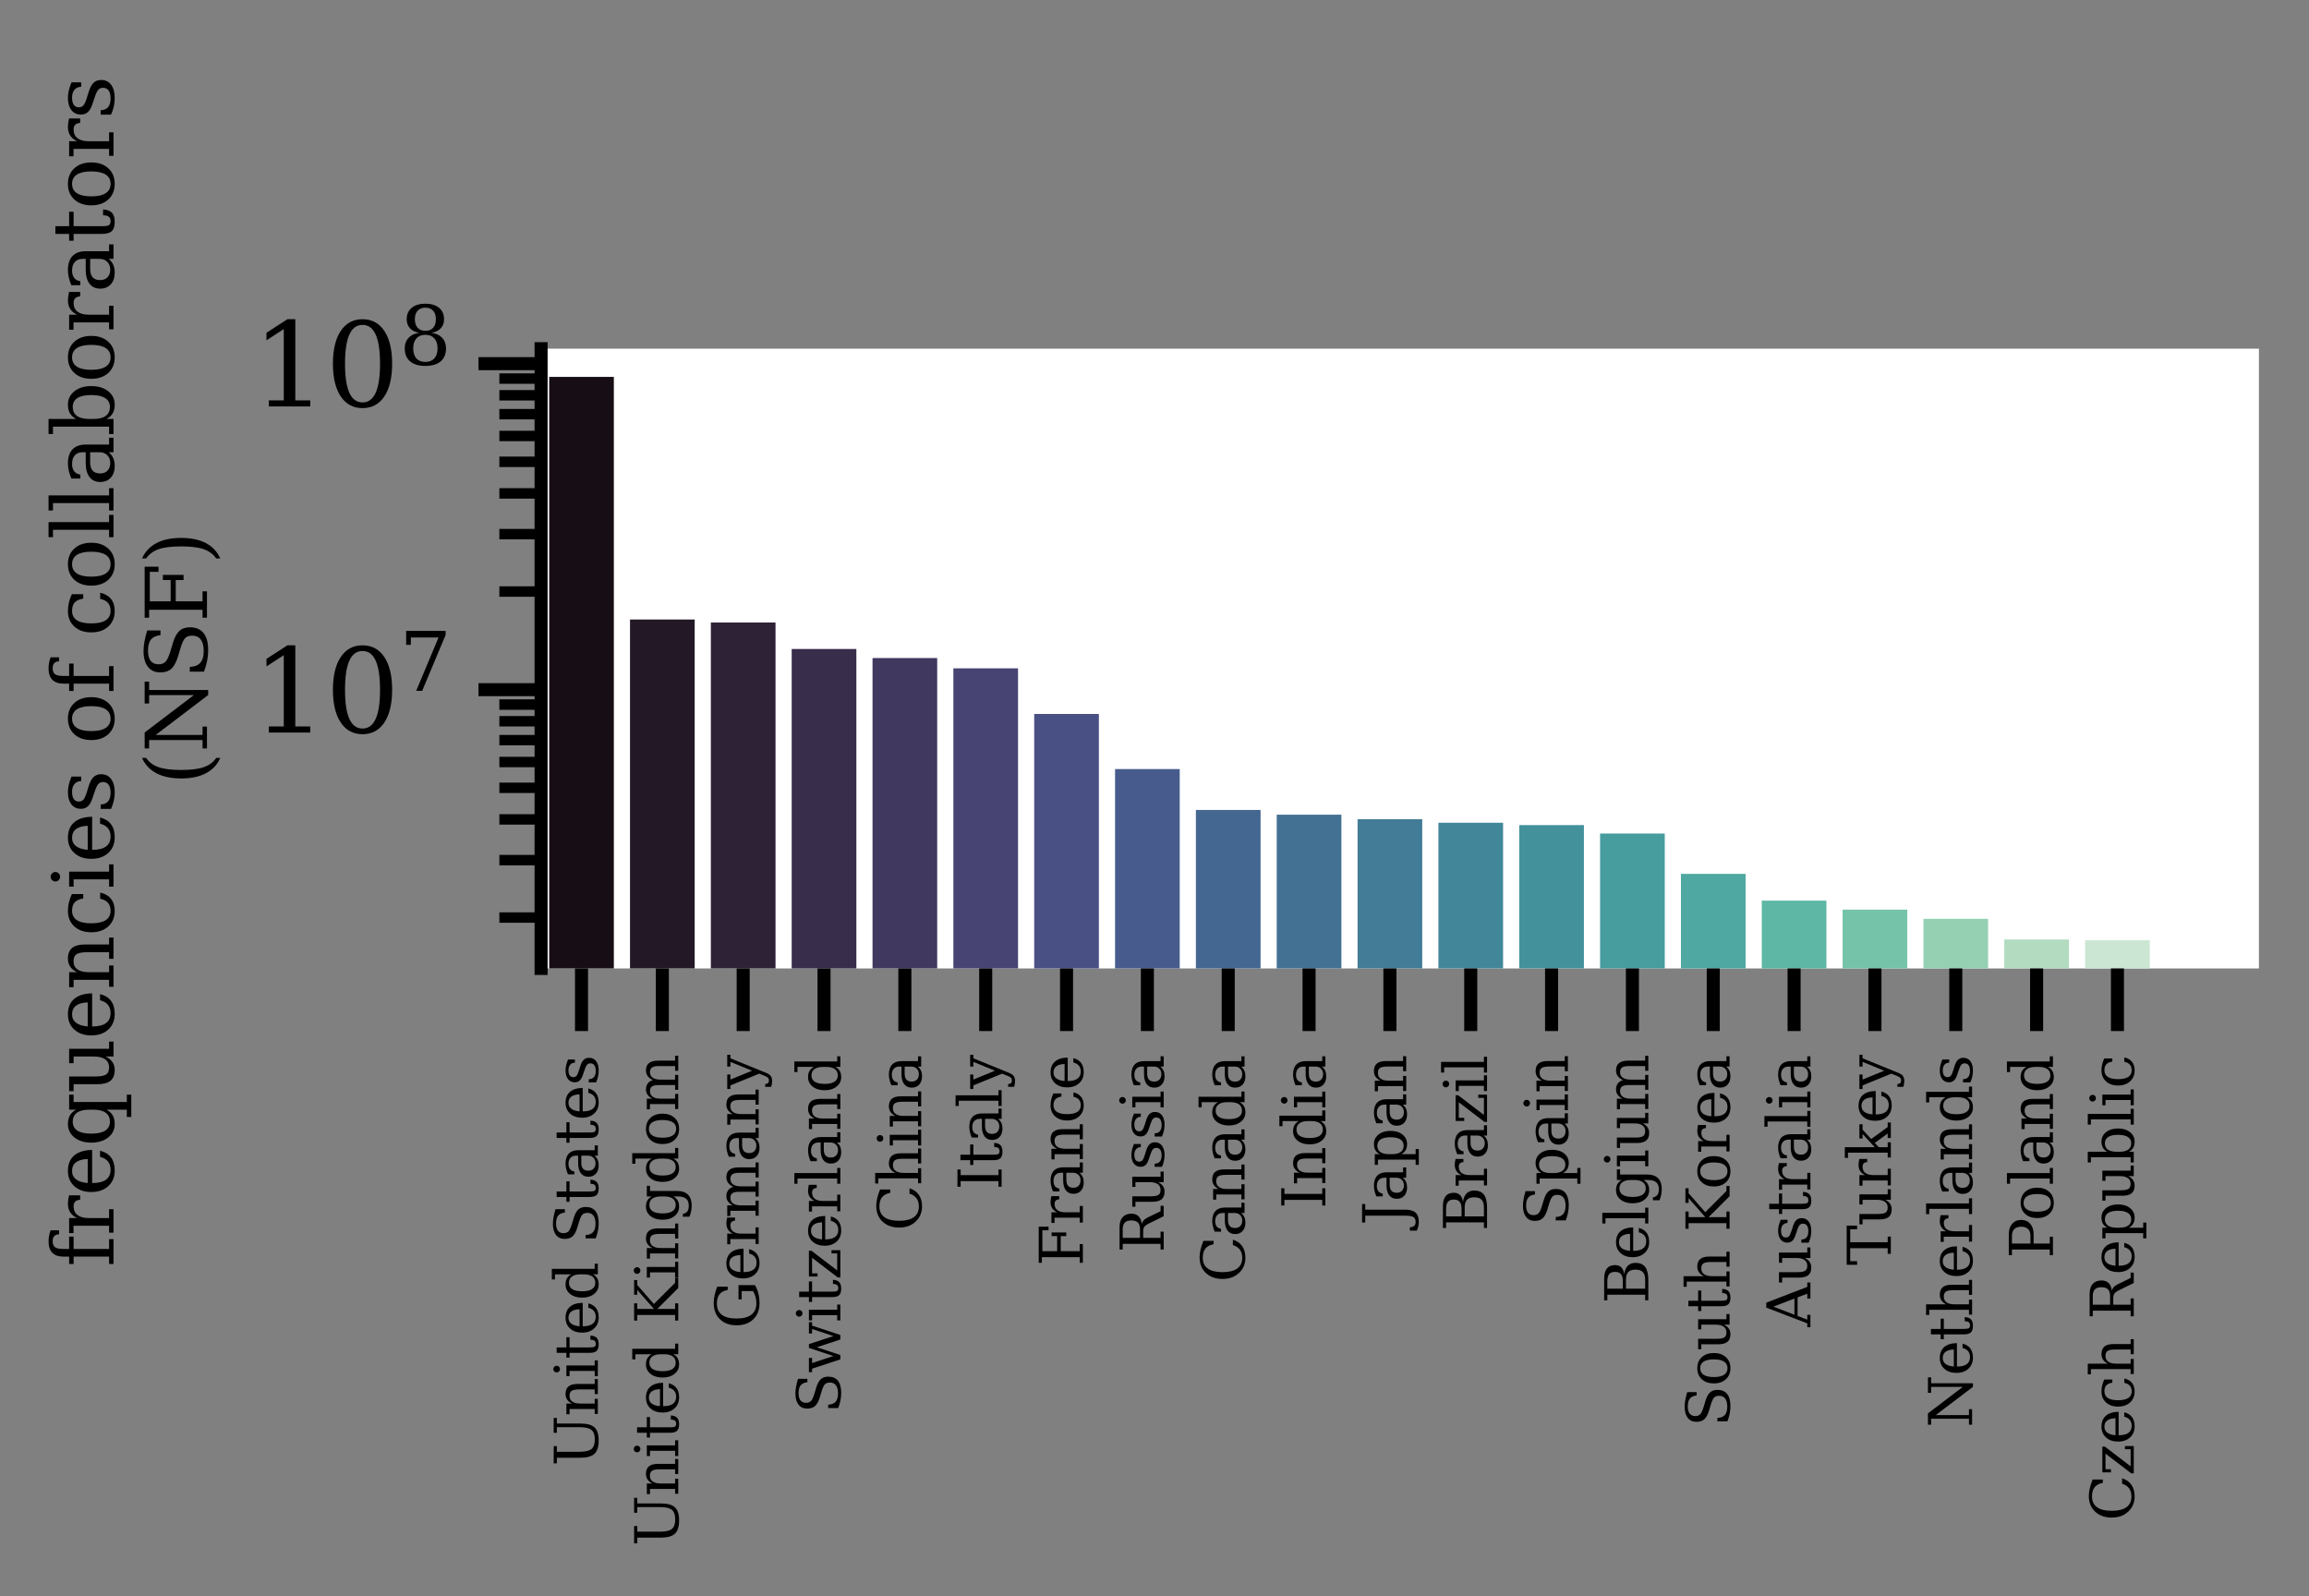 <?xml version="1.0" encoding="utf-8" standalone="no"?>
<!DOCTYPE svg PUBLIC "-//W3C//DTD SVG 1.1//EN"
  "http://www.w3.org/Graphics/SVG/1.1/DTD/svg11.dtd">
<svg height="229.48pt" version="1.1" viewBox="0 0 331.958 229.48" width="331.958pt" xmlns="http://www.w3.org/2000/svg" xmlns:xlink="http://www.w3.org/1999/xlink">
 <rect x="0" y="0" width="331.958" height="229.48" fill="#808080" stroke="none"/>
 <defs>
  <style type="text/css">*{stroke-linecap:butt;stroke-linejoin:round;}</style>
 </defs>
 <g id="figure_1">
  <g id="patch_1">
   <path d="M 0 229.48 
L 331.958 229.48 
L 331.958 0 
L 0 0 
z
" style="fill:none;"/>
  </g>
  <g id="axes_1">
   <g id="patch_2">
    <path d="M 77.791 139.23 
L 324.758 139.23 
L 324.758 50.13 
L 77.791 50.13 
z
" style="fill:#ffffff;"/>
   </g>
   <g id="patch_3">
    <path clip-path="url(#p3437288473)" d="M 78.953 47294.542 
L 88.251 47294.542 
L 88.251 54.18 
L 78.953 54.18 
z
" style="fill:#170e15;"/>
   </g>
   <g id="patch_4">
    <path clip-path="url(#p3437288473)" d="M 90.575 47294.542 
L 99.873 47294.542 
L 99.873 89.059 
L 90.575 89.059 
z
" style="fill:#231826;"/>
   </g>
   <g id="patch_5">
    <path clip-path="url(#p3437288473)" d="M 102.197 47294.542 
L 111.495 47294.542 
L 111.495 89.492 
L 102.197 89.492 
z
" style="fill:#2e2237;"/>
   </g>
   <g id="patch_6">
    <path clip-path="url(#p3437288473)" d="M 113.819 47294.542 
L 123.117 47294.542 
L 123.117 93.302 
L 113.819 93.302 
z
" style="fill:#382d4a;"/>
   </g>
   <g id="patch_7">
    <path clip-path="url(#p3437288473)" d="M 125.441 47294.542 
L 134.739 47294.542 
L 134.739 94.601 
L 125.441 94.601 
z
" style="fill:#40385e;"/>
   </g>
   <g id="patch_8">
    <path clip-path="url(#p3437288473)" d="M 137.063 47294.542 
L 146.361 47294.542 
L 146.361 96.082 
L 137.063 96.082 
z
" style="fill:#474473;"/>
   </g>
   <g id="patch_9">
    <path clip-path="url(#p3437288473)" d="M 148.685 47294.542 
L 157.983 47294.542 
L 157.983 102.638 
L 148.685 102.638 
z
" style="fill:#495084;"/>
   </g>
   <g id="patch_10">
    <path clip-path="url(#p3437288473)" d="M 160.307 47294.542 
L 169.605 47294.542 
L 169.605 110.56 
L 160.307 110.56 
z
" style="fill:#475c8d;"/>
   </g>
   <g id="patch_11">
    <path clip-path="url(#p3437288473)" d="M 171.929 47294.542 
L 181.227 47294.542 
L 181.227 116.446 
L 171.929 116.446 
z
" style="fill:#446791;"/>
   </g>
   <g id="patch_12">
    <path clip-path="url(#p3437288473)" d="M 183.551 47294.542 
L 192.849 47294.542 
L 192.849 117.122 
L 183.551 117.122 
z
" style="fill:#437194;"/>
   </g>
   <g id="patch_13">
    <path clip-path="url(#p3437288473)" d="M 195.173 47294.542 
L 204.471 47294.542 
L 204.471 117.773 
L 195.173 117.773 
z
" style="fill:#427c96;"/>
   </g>
   <g id="patch_14">
    <path clip-path="url(#p3437288473)" d="M 206.795 47294.542 
L 216.093 47294.542 
L 216.093 118.284 
L 206.795 118.284 
z
" style="fill:#428799;"/>
   </g>
   <g id="patch_15">
    <path clip-path="url(#p3437288473)" d="M 218.417 47294.542 
L 227.715 47294.542 
L 227.715 118.619 
L 218.417 118.619 
z
" style="fill:#43919b;"/>
   </g>
   <g id="patch_16">
    <path clip-path="url(#p3437288473)" d="M 230.039 47294.542 
L 239.337 47294.542 
L 239.337 119.832 
L 230.039 119.832 
z
" style="fill:#479c9e;"/>
   </g>
   <g id="patch_17">
    <path clip-path="url(#p3437288473)" d="M 241.661 47294.542 
L 250.958 47294.542 
L 250.958 125.627 
L 241.661 125.627 
z
" style="fill:#4fa8a1;"/>
   </g>
   <g id="patch_18">
    <path clip-path="url(#p3437288473)" d="M 253.283 47294.542 
L 262.58 47294.542 
L 262.58 129.483 
L 253.283 129.483 
z
" style="fill:#5db7a4;"/>
   </g>
   <g id="patch_19">
    <path clip-path="url(#p3437288473)" d="M 264.905 47294.542 
L 274.202 47294.542 
L 274.202 130.778 
L 264.905 130.778 
z
" style="fill:#75c4a9;"/>
   </g>
   <g id="patch_20">
    <path clip-path="url(#p3437288473)" d="M 276.527 47294.542 
L 285.824 47294.542 
L 285.824 132.096 
L 276.527 132.096 
z
" style="fill:#95d0b2;"/>
   </g>
   <g id="patch_21">
    <path clip-path="url(#p3437288473)" d="M 288.149 47294.542 
L 297.446 47294.542 
L 297.446 135.066 
L 288.149 135.066 
z
" style="fill:#b2dbc0;"/>
   </g>
   <g id="patch_22">
    <path clip-path="url(#p3437288473)" d="M 299.771 47294.542 
L 309.068 47294.542 
L 309.068 135.18 
L 299.771 135.18 
z
" style="fill:#cbe6d3;"/>
   </g>
   <g id="matplotlib.axis_1">
    <g id="xtick_1">
     <g id="line2d_1">
      <defs>
       <path d="M 0 0 
L 0 9 
" id="m52ef164088" style="stroke:#000000;stroke-width:1.875;"/>
      </defs>
      <g>
       <use style="stroke:#000000;stroke-width:1.875;" x="83.602" xlink:href="#m52ef164088" y="139.23"/>
      </g>
     </g>
     <g id="text_1">
      <!-- United States -->
      <g transform="translate(85.948 210.792)rotate(-90)scale(0.085 -0.085)">
       <defs>
        <path d="M 897 4331 
L 300 4331 
L 300 4666 
L 2125 4666 
L 2125 4331 
L 1528 4331 
L 1528 1919 
Q 1528 1025 1820 672 
Q 2113 319 2828 319 
Q 3544 319 3836 672 
Q 4128 1025 4128 1919 
L 4128 4331 
L 3531 4331 
L 3531 4666 
L 5106 4666 
L 5106 4331 
L 4513 4331 
L 4513 1856 
Q 4513 791 4103 350 
Q 3694 -91 2713 -91 
Q 1731 -91 1314 353 
Q 897 797 897 1856 
L 897 4331 
z
" id="DejaVuSerif-55" transform="scale(0.016)"/>
        <path d="M 263 0 
L 263 331 
L 781 331 
L 781 2988 
L 231 2988 
L 231 3322 
L 1356 3322 
L 1356 2731 
Q 1516 3069 1770 3241 
Q 2025 3413 2363 3413 
Q 2913 3413 3172 3097 
Q 3431 2781 3431 2113 
L 3431 331 
L 3944 331 
L 3944 0 
L 2356 0 
L 2356 331 
L 2853 331 
L 2853 1931 
Q 2853 2541 2703 2767 
Q 2553 2994 2175 2994 
Q 1775 2994 1565 2701 
Q 1356 2409 1356 1850 
L 1356 331 
L 1856 331 
L 1856 0 
L 263 0 
z
" id="DejaVuSerif-6e" transform="scale(0.016)"/>
        <path d="M 622 4353 
Q 622 4497 726 4603 
Q 831 4709 978 4709 
Q 1122 4709 1226 4603 
Q 1331 4497 1331 4353 
Q 1331 4206 1228 4103 
Q 1125 4000 978 4000 
Q 831 4000 726 4103 
Q 622 4206 622 4353 
z
M 1356 331 
L 1900 331 
L 1900 0 
L 231 0 
L 231 331 
L 781 331 
L 781 2988 
L 231 2988 
L 231 3322 
L 1356 3322 
L 1356 331 
z
" id="DejaVuSerif-69" transform="scale(0.016)"/>
        <path d="M 691 2988 
L 184 2988 
L 184 3322 
L 691 3322 
L 691 4353 
L 1269 4353 
L 1269 3322 
L 2350 3322 
L 2350 2988 
L 1269 2988 
L 1269 878 
Q 1269 456 1350 337 
Q 1431 219 1650 219 
Q 1875 219 1978 351 
Q 2081 484 2088 781 
L 2522 781 
Q 2497 328 2275 118 
Q 2053 -91 1600 -91 
Q 1103 -91 897 129 
Q 691 350 691 878 
L 691 2988 
z
" id="DejaVuSerif-74" transform="scale(0.016)"/>
        <path d="M 3469 1600 
L 991 1600 
L 991 1575 
Q 991 903 1244 561 
Q 1497 219 1991 219 
Q 2369 219 2611 417 
Q 2853 616 2950 1006 
L 3413 1006 
Q 3275 459 2904 184 
Q 2534 -91 1931 -91 
Q 1203 -91 761 389 
Q 319 869 319 1663 
Q 319 2450 753 2931 
Q 1188 3413 1894 3413 
Q 2647 3413 3050 2948 
Q 3453 2484 3469 1600 
z
M 2791 1931 
Q 2772 2513 2545 2808 
Q 2319 3103 1894 3103 
Q 1497 3103 1269 2806 
Q 1041 2509 991 1931 
L 2791 1931 
z
" id="DejaVuSerif-65" transform="scale(0.016)"/>
        <path d="M 3359 331 
L 3909 331 
L 3909 0 
L 2784 0 
L 2784 519 
Q 2616 206 2355 57 
Q 2094 -91 1709 -91 
Q 1097 -91 708 395 
Q 319 881 319 1663 
Q 319 2444 706 2928 
Q 1094 3413 1709 3413 
Q 2094 3413 2355 3264 
Q 2616 3116 2784 2803 
L 2784 4531 
L 2241 4531 
L 2241 4863 
L 3359 4863 
L 3359 331 
z
M 2784 1497 
L 2784 1825 
Q 2784 2422 2554 2737 
Q 2325 3053 1888 3053 
Q 1444 3053 1217 2703 
Q 991 2353 991 1663 
Q 991 975 1217 622 
Q 1444 269 1888 269 
Q 2325 269 2554 583 
Q 2784 897 2784 1497 
z
" id="DejaVuSerif-64" transform="scale(0.016)"/>
        <path id="DejaVuSerif-20" transform="scale(0.016)"/>
        <path d="M 594 225 
L 594 1288 
L 953 1284 
Q 969 753 1261 498 
Q 1553 244 2150 244 
Q 2706 244 2998 464 
Q 3291 684 3291 1106 
Q 3291 1444 3114 1625 
Q 2938 1806 2369 1978 
L 1753 2163 
Q 1084 2366 811 2669 
Q 538 2972 538 3500 
Q 538 4094 959 4422 
Q 1381 4750 2144 4750 
Q 2469 4750 2856 4679 
Q 3244 4609 3681 4475 
L 3681 3481 
L 3328 3481 
Q 3275 3975 2998 4195 
Q 2722 4416 2156 4416 
Q 1663 4416 1405 4214 
Q 1147 4013 1147 3628 
Q 1147 3294 1340 3103 
Q 1534 2913 2163 2725 
L 2741 2553 
Q 3375 2363 3645 2067 
Q 3916 1772 3916 1275 
Q 3916 597 3481 253 
Q 3047 -91 2188 -91 
Q 1803 -91 1404 -12 
Q 1006 66 594 225 
z
" id="DejaVuSerif-53" transform="scale(0.016)"/>
        <path d="M 2547 1044 
L 2547 1747 
L 1806 1747 
Q 1378 1747 1168 1562 
Q 959 1378 959 997 
Q 959 650 1171 447 
Q 1384 244 1747 244 
Q 2106 244 2326 466 
Q 2547 688 2547 1044 
z
M 3122 2075 
L 3122 331 
L 3634 331 
L 3634 0 
L 2547 0 
L 2547 359 
Q 2356 128 2106 18 
Q 1856 -91 1522 -91 
Q 969 -91 644 203 
Q 319 497 319 997 
Q 319 1513 691 1797 
Q 1063 2081 1741 2081 
L 2547 2081 
L 2547 2309 
Q 2547 2688 2317 2895 
Q 2088 3103 1672 3103 
Q 1328 3103 1125 2947 
Q 922 2791 872 2484 
L 575 2484 
L 575 3156 
Q 875 3284 1158 3348 
Q 1441 3413 1709 3413 
Q 2400 3413 2761 3070 
Q 3122 2728 3122 2075 
z
" id="DejaVuSerif-61" transform="scale(0.016)"/>
        <path d="M 359 184 
L 359 959 
L 691 959 
Q 703 588 923 403 
Q 1144 219 1575 219 
Q 1963 219 2166 364 
Q 2369 509 2369 788 
Q 2369 1006 2220 1140 
Q 2072 1275 1594 1428 
L 1178 1569 
Q 750 1706 558 1912 
Q 366 2119 366 2438 
Q 366 2894 700 3153 
Q 1034 3413 1625 3413 
Q 1888 3413 2178 3344 
Q 2469 3275 2778 3144 
L 2778 2419 
L 2447 2419 
Q 2434 2741 2221 2922 
Q 2009 3103 1644 3103 
Q 1281 3103 1095 2975 
Q 909 2847 909 2591 
Q 909 2381 1050 2254 
Q 1191 2128 1613 1997 
L 2069 1856 
Q 2541 1709 2748 1489 
Q 2956 1269 2956 922 
Q 2956 450 2595 179 
Q 2234 -91 1600 -91 
Q 1278 -91 972 -22 
Q 666 47 359 184 
z
" id="DejaVuSerif-73" transform="scale(0.016)"/>
       </defs>
       <use xlink:href="#DejaVuSerif-55"/>
       <use x="84.277" xlink:href="#DejaVuSerif-6e"/>
       <use x="148.682" xlink:href="#DejaVuSerif-69"/>
       <use x="180.664" xlink:href="#DejaVuSerif-74"/>
       <use x="220.85" xlink:href="#DejaVuSerif-65"/>
       <use x="280.029" xlink:href="#DejaVuSerif-64"/>
       <use x="344.043" xlink:href="#DejaVuSerif-20"/>
       <use x="375.83" xlink:href="#DejaVuSerif-53"/>
       <use x="444.336" xlink:href="#DejaVuSerif-74"/>
       <use x="484.521" xlink:href="#DejaVuSerif-61"/>
       <use x="544.141" xlink:href="#DejaVuSerif-74"/>
       <use x="584.326" xlink:href="#DejaVuSerif-65"/>
       <use x="643.506" xlink:href="#DejaVuSerif-73"/>
      </g>
     </g>
    </g>
    <g id="xtick_2">
     <g id="line2d_2">
      <g>
       <use style="stroke:#000000;stroke-width:1.875;" x="95.224" xlink:href="#m52ef164088" y="139.23"/>
      </g>
     </g>
     <g id="text_2">
      <!-- United Kingdom -->
      <g transform="translate(97.509 222.28)rotate(-90)scale(0.085 -0.085)">
       <defs>
        <path d="M 353 0 
L 353 331 
L 947 331 
L 947 4331 
L 353 4331 
L 353 4666 
L 2175 4666 
L 2175 4331 
L 1581 4331 
L 1581 2566 
L 3591 4331 
L 3084 4331 
L 3084 4666 
L 4634 4666 
L 4634 4331 
L 4109 4331 
L 2106 2572 
L 4347 331 
L 4878 331 
L 4878 0 
L 3794 0 
L 1581 2216 
L 1581 331 
L 2175 331 
L 2175 0 
L 353 0 
z
" id="DejaVuSerif-4b" transform="scale(0.016)"/>
        <path d="M 3359 2988 
L 3359 72 
Q 3359 -644 2965 -1033 
Q 2572 -1422 1844 -1422 
Q 1516 -1422 1216 -1362 
Q 916 -1303 641 -1184 
L 641 -488 
L 941 -488 
Q 997 -813 1206 -963 
Q 1416 -1113 1806 -1113 
Q 2313 -1113 2548 -827 
Q 2784 -541 2784 72 
L 2784 519 
Q 2616 206 2355 57 
Q 2094 -91 1709 -91 
Q 1097 -91 708 395 
Q 319 881 319 1663 
Q 319 2444 706 2928 
Q 1094 3413 1709 3413 
Q 2094 3413 2355 3264 
Q 2616 3116 2784 2803 
L 2784 3322 
L 3909 3322 
L 3909 2988 
L 3359 2988 
z
M 2784 1825 
Q 2784 2422 2554 2737 
Q 2325 3053 1888 3053 
Q 1444 3053 1217 2703 
Q 991 2353 991 1663 
Q 991 975 1217 622 
Q 1444 269 1888 269 
Q 2325 269 2554 583 
Q 2784 897 2784 1497 
L 2784 1825 
z
" id="DejaVuSerif-67" transform="scale(0.016)"/>
        <path d="M 1925 219 
Q 2388 219 2623 584 
Q 2859 950 2859 1663 
Q 2859 2375 2623 2739 
Q 2388 3103 1925 3103 
Q 1463 3103 1227 2739 
Q 991 2375 991 1663 
Q 991 950 1228 584 
Q 1466 219 1925 219 
z
M 1925 -91 
Q 1200 -91 759 389 
Q 319 869 319 1663 
Q 319 2456 758 2934 
Q 1197 3413 1925 3413 
Q 2653 3413 3092 2934 
Q 3531 2456 3531 1663 
Q 3531 869 3092 389 
Q 2653 -91 1925 -91 
z
" id="DejaVuSerif-6f" transform="scale(0.016)"/>
        <path d="M 3316 2675 
Q 3481 3041 3739 3227 
Q 3997 3413 4341 3413 
Q 4863 3413 5119 3089 
Q 5375 2766 5375 2113 
L 5375 331 
L 5894 331 
L 5894 0 
L 4300 0 
L 4300 331 
L 4800 331 
L 4800 2047 
Q 4800 2556 4650 2772 
Q 4500 2988 4153 2988 
Q 3769 2988 3567 2697 
Q 3366 2406 3366 1850 
L 3366 331 
L 3866 331 
L 3866 0 
L 2291 0 
L 2291 331 
L 2791 331 
L 2791 2069 
Q 2791 2566 2641 2777 
Q 2491 2988 2144 2988 
Q 1759 2988 1557 2697 
Q 1356 2406 1356 1850 
L 1356 331 
L 1856 331 
L 1856 0 
L 263 0 
L 263 331 
L 781 331 
L 781 2994 
L 231 2994 
L 231 3322 
L 1356 3322 
L 1356 2731 
Q 1516 3063 1762 3238 
Q 2009 3413 2322 3413 
Q 2709 3413 2968 3220 
Q 3228 3028 3316 2675 
z
" id="DejaVuSerif-6d" transform="scale(0.016)"/>
       </defs>
       <use xlink:href="#DejaVuSerif-55"/>
       <use x="84.277" xlink:href="#DejaVuSerif-6e"/>
       <use x="148.682" xlink:href="#DejaVuSerif-69"/>
       <use x="180.664" xlink:href="#DejaVuSerif-74"/>
       <use x="220.85" xlink:href="#DejaVuSerif-65"/>
       <use x="280.029" xlink:href="#DejaVuSerif-64"/>
       <use x="344.043" xlink:href="#DejaVuSerif-20"/>
       <use x="375.83" xlink:href="#DejaVuSerif-4b"/>
       <use x="450.537" xlink:href="#DejaVuSerif-69"/>
       <use x="482.52" xlink:href="#DejaVuSerif-6e"/>
       <use x="546.924" xlink:href="#DejaVuSerif-67"/>
       <use x="610.938" xlink:href="#DejaVuSerif-64"/>
       <use x="674.951" xlink:href="#DejaVuSerif-6f"/>
       <use x="735.156" xlink:href="#DejaVuSerif-6d"/>
      </g>
     </g>
    </g>
    <g id="xtick_3">
     <g id="line2d_3">
      <g>
       <use style="stroke:#000000;stroke-width:1.875;" x="106.846" xlink:href="#m52ef164088" y="139.23"/>
      </g>
     </g>
     <g id="text_3">
      <!-- Germany -->
      <g transform="translate(109.071 191.02)rotate(-90)scale(0.085 -0.085)">
       <defs>
        <path d="M 4097 3272 
Q 3988 3856 3641 4136 
Q 3294 4416 2675 4416 
Q 1869 4416 1472 3897 
Q 1075 3378 1075 2328 
Q 1075 1300 1484 772 
Q 1894 244 2688 244 
Q 3041 244 3362 331 
Q 3684 419 3975 594 
L 3975 1797 
L 3097 1797 
L 3097 2131 
L 4609 2131 
L 4609 391 
Q 4194 150 3714 29 
Q 3234 -91 2688 -91 
Q 1631 -91 995 570 
Q 359 1231 359 2328 
Q 359 3434 996 4092 
Q 1634 4750 2713 4750 
Q 3113 4750 3539 4658 
Q 3966 4566 4447 4378 
L 4447 3272 
L 4097 3272 
z
" id="DejaVuSerif-47" transform="scale(0.016)"/>
        <path d="M 3059 3328 
L 3059 2497 
L 2728 2497 
Q 2713 2744 2591 2866 
Q 2469 2988 2234 2988 
Q 1809 2988 1582 2694 
Q 1356 2400 1356 1850 
L 1356 331 
L 2022 331 
L 2022 0 
L 263 0 
L 263 331 
L 781 331 
L 781 2994 
L 231 2994 
L 231 3322 
L 1356 3322 
L 1356 2731 
Q 1525 3078 1790 3245 
Q 2056 3413 2438 3413 
Q 2578 3413 2733 3391 
Q 2888 3369 3059 3328 
z
" id="DejaVuSerif-72" transform="scale(0.016)"/>
        <path d="M 1381 -609 
L 1600 -56 
L 359 2988 
L -19 2988 
L -19 3322 
L 1509 3322 
L 1509 2988 
L 978 2988 
L 1913 703 
L 2847 2988 
L 2350 2988 
L 2350 3322 
L 3597 3322 
L 3597 2988 
L 3225 2988 
L 1703 -750 
Q 1547 -1138 1356 -1280 
Q 1166 -1422 819 -1422 
Q 672 -1422 517 -1397 
Q 363 -1372 206 -1325 
L 206 -691 
L 500 -691 
Q 519 -903 608 -995 
Q 697 -1088 884 -1088 
Q 1056 -1088 1161 -992 
Q 1266 -897 1381 -609 
z
" id="DejaVuSerif-79" transform="scale(0.016)"/>
       </defs>
       <use xlink:href="#DejaVuSerif-47"/>
       <use x="79.883" xlink:href="#DejaVuSerif-65"/>
       <use x="139.062" xlink:href="#DejaVuSerif-72"/>
       <use x="186.865" xlink:href="#DejaVuSerif-6d"/>
       <use x="281.689" xlink:href="#DejaVuSerif-61"/>
       <use x="341.309" xlink:href="#DejaVuSerif-6e"/>
       <use x="405.713" xlink:href="#DejaVuSerif-79"/>
      </g>
     </g>
    </g>
    <g id="xtick_4">
     <g id="line2d_4">
      <g>
       <use style="stroke:#000000;stroke-width:1.875;" x="118.468" xlink:href="#m52ef164088" y="139.23"/>
      </g>
     </g>
     <g id="text_4">
      <!-- Switzerland -->
      <g transform="translate(120.813 203.238)rotate(-90)scale(0.085 -0.085)">
       <defs>
        <path d="M 3072 3322 
L 3922 728 
L 4672 2988 
L 4191 2988 
L 4191 3322 
L 5394 3322 
L 5394 2988 
L 5025 2988 
L 4038 0 
L 3559 0 
L 2741 2484 
L 1919 0 
L 1459 0 
L 475 2988 
L 103 2988 
L 103 3322 
L 1606 3322 
L 1606 2988 
L 1069 2988 
L 1813 728 
L 2669 3322 
L 3072 3322 
z
" id="DejaVuSerif-77" transform="scale(0.016)"/>
        <path d="M 256 0 
L 256 269 
L 2338 2988 
L 691 2988 
L 691 2413 
L 359 2413 
L 359 3322 
L 3078 3322 
L 3078 3053 
L 997 331 
L 2803 331 
L 2803 934 
L 3138 934 
L 3138 0 
L 256 0 
z
" id="DejaVuSerif-7a" transform="scale(0.016)"/>
        <path d="M 1313 331 
L 1856 331 
L 1856 0 
L 184 0 
L 184 331 
L 738 331 
L 738 4531 
L 184 4531 
L 184 4863 
L 1313 4863 
L 1313 331 
z
" id="DejaVuSerif-6c" transform="scale(0.016)"/>
       </defs>
       <use xlink:href="#DejaVuSerif-53"/>
       <use x="68.506" xlink:href="#DejaVuSerif-77"/>
       <use x="154.102" xlink:href="#DejaVuSerif-69"/>
       <use x="186.084" xlink:href="#DejaVuSerif-74"/>
       <use x="226.27" xlink:href="#DejaVuSerif-7a"/>
       <use x="278.955" xlink:href="#DejaVuSerif-65"/>
       <use x="338.135" xlink:href="#DejaVuSerif-72"/>
       <use x="385.938" xlink:href="#DejaVuSerif-6c"/>
       <use x="417.92" xlink:href="#DejaVuSerif-61"/>
       <use x="477.539" xlink:href="#DejaVuSerif-6e"/>
       <use x="541.943" xlink:href="#DejaVuSerif-64"/>
      </g>
     </g>
    </g>
    <g id="xtick_5">
     <g id="line2d_5">
      <g>
       <use style="stroke:#000000;stroke-width:1.875;" x="130.09" xlink:href="#m52ef164088" y="139.23"/>
      </g>
     </g>
     <g id="text_5">
      <!-- China -->
      <g transform="translate(132.435 176.97)rotate(-90)scale(0.085 -0.085)">
       <defs>
        <path d="M 4513 1234 
Q 4306 581 3820 245 
Q 3334 -91 2591 -91 
Q 2134 -91 1743 65 
Q 1353 222 1050 525 
Q 700 875 529 1320 
Q 359 1766 359 2328 
Q 359 3416 987 4083 
Q 1616 4750 2644 4750 
Q 3025 4750 3456 4650 
Q 3888 4550 4384 4347 
L 4384 3272 
L 4031 3272 
Q 3916 3859 3567 4137 
Q 3219 4416 2591 4416 
Q 1844 4416 1459 3886 
Q 1075 3356 1075 2328 
Q 1075 1303 1459 773 
Q 1844 244 2591 244 
Q 3113 244 3450 492 
Q 3788 741 3938 1234 
L 4513 1234 
z
" id="DejaVuSerif-43" transform="scale(0.016)"/>
        <path d="M 263 0 
L 263 331 
L 781 331 
L 781 4531 
L 231 4531 
L 231 4863 
L 1356 4863 
L 1356 2731 
Q 1516 3069 1770 3241 
Q 2025 3413 2363 3413 
Q 2913 3413 3172 3097 
Q 3431 2781 3431 2113 
L 3431 331 
L 3944 331 
L 3944 0 
L 2356 0 
L 2356 331 
L 2853 331 
L 2853 1931 
Q 2853 2541 2704 2764 
Q 2556 2988 2175 2988 
Q 1775 2988 1565 2697 
Q 1356 2406 1356 1850 
L 1356 331 
L 1856 331 
L 1856 0 
L 263 0 
z
" id="DejaVuSerif-68" transform="scale(0.016)"/>
       </defs>
       <use xlink:href="#DejaVuSerif-43"/>
       <use x="76.514" xlink:href="#DejaVuSerif-68"/>
       <use x="140.918" xlink:href="#DejaVuSerif-69"/>
       <use x="172.9" xlink:href="#DejaVuSerif-6e"/>
       <use x="237.305" xlink:href="#DejaVuSerif-61"/>
      </g>
     </g>
    </g>
    <g id="xtick_6">
     <g id="line2d_6">
      <g>
       <use style="stroke:#000000;stroke-width:1.875;" x="141.712" xlink:href="#m52ef164088" y="139.23"/>
      </g>
     </g>
     <g id="text_6">
      <!-- Italy -->
      <g transform="translate(143.997 171.093)rotate(-90)scale(0.085 -0.085)">
       <defs>
        <path d="M 1581 331 
L 2175 331 
L 2175 0 
L 353 0 
L 353 331 
L 947 331 
L 947 4331 
L 353 4331 
L 353 4666 
L 2175 4666 
L 2175 4331 
L 1581 4331 
L 1581 331 
z
" id="DejaVuSerif-49" transform="scale(0.016)"/>
       </defs>
       <use xlink:href="#DejaVuSerif-49"/>
       <use x="39.502" xlink:href="#DejaVuSerif-74"/>
       <use x="79.688" xlink:href="#DejaVuSerif-61"/>
       <use x="139.307" xlink:href="#DejaVuSerif-6c"/>
       <use x="171.289" xlink:href="#DejaVuSerif-79"/>
      </g>
     </g>
    </g>
    <g id="xtick_7">
     <g id="line2d_7">
      <g>
       <use style="stroke:#000000;stroke-width:1.875;" x="153.334" xlink:href="#m52ef164088" y="139.23"/>
      </g>
     </g>
     <g id="text_7">
      <!-- France -->
      <g transform="translate(155.679 182.025)rotate(-90)scale(0.085 -0.085)">
       <defs>
        <path d="M 353 0 
L 353 331 
L 947 331 
L 947 4331 
L 353 4331 
L 353 4666 
L 4172 4666 
L 4172 3628 
L 3788 3628 
L 3788 4281 
L 1581 4281 
L 1581 2719 
L 3175 2719 
L 3175 3303 
L 3559 3303 
L 3559 1753 
L 3175 1753 
L 3175 2338 
L 1581 2338 
L 1581 331 
L 2328 331 
L 2328 0 
L 353 0 
z
" id="DejaVuSerif-46" transform="scale(0.016)"/>
        <path d="M 3291 997 
Q 3169 466 2822 187 
Q 2475 -91 1925 -91 
Q 1200 -91 759 389 
Q 319 869 319 1663 
Q 319 2459 759 2936 
Q 1200 3413 1925 3413 
Q 2241 3413 2553 3339 
Q 2866 3266 3181 3116 
L 3181 2266 
L 2847 2266 
Q 2781 2703 2561 2903 
Q 2341 3103 1931 3103 
Q 1466 3103 1228 2742 
Q 991 2381 991 1663 
Q 991 944 1227 581 
Q 1463 219 1931 219 
Q 2303 219 2525 412 
Q 2747 606 2828 997 
L 3291 997 
z
" id="DejaVuSerif-63" transform="scale(0.016)"/>
       </defs>
       <use xlink:href="#DejaVuSerif-46"/>
       <use x="69.385" xlink:href="#DejaVuSerif-72"/>
       <use x="117.188" xlink:href="#DejaVuSerif-61"/>
       <use x="176.807" xlink:href="#DejaVuSerif-6e"/>
       <use x="241.211" xlink:href="#DejaVuSerif-63"/>
       <use x="297.217" xlink:href="#DejaVuSerif-65"/>
      </g>
     </g>
    </g>
    <g id="xtick_8">
     <g id="line2d_8">
      <g>
       <use style="stroke:#000000;stroke-width:1.875;" x="164.956" xlink:href="#m52ef164088" y="139.23"/>
      </g>
     </g>
     <g id="text_8">
      <!-- Russia -->
      <g transform="translate(167.301 180.115)rotate(-90)scale(0.085 -0.085)">
       <defs>
        <path d="M 3066 2316 
Q 3284 2256 3442 2114 
Q 3600 1972 3725 1716 
L 4403 331 
L 4972 331 
L 4972 0 
L 3872 0 
L 3144 1484 
Q 2934 1916 2759 2042 
Q 2584 2169 2278 2169 
L 1581 2169 
L 1581 331 
L 2241 331 
L 2241 0 
L 353 0 
L 353 331 
L 947 331 
L 947 4331 
L 353 4331 
L 353 4666 
L 2719 4666 
Q 3400 4666 3770 4341 
Q 4141 4016 4141 3419 
Q 4141 2938 3870 2661 
Q 3600 2384 3066 2316 
z
M 1581 2503 
L 2503 2503 
Q 2975 2503 3200 2726 
Q 3425 2950 3425 3419 
Q 3425 3888 3200 4109 
Q 2975 4331 2503 4331 
L 1581 4331 
L 1581 2503 
z
" id="DejaVuSerif-52" transform="scale(0.016)"/>
        <path d="M 2266 3322 
L 3341 3322 
L 3341 331 
L 3884 331 
L 3884 0 
L 2766 0 
L 2766 588 
Q 2606 256 2353 82 
Q 2100 -91 1766 -91 
Q 1213 -91 952 223 
Q 691 538 691 1209 
L 691 2988 
L 172 2988 
L 172 3322 
L 1269 3322 
L 1269 1388 
Q 1269 781 1417 556 
Q 1566 331 1947 331 
Q 2347 331 2556 625 
Q 2766 919 2766 1478 
L 2766 2988 
L 2266 2988 
L 2266 3322 
z
" id="DejaVuSerif-75" transform="scale(0.016)"/>
       </defs>
       <use xlink:href="#DejaVuSerif-52"/>
       <use x="75.293" xlink:href="#DejaVuSerif-75"/>
       <use x="139.697" xlink:href="#DejaVuSerif-73"/>
       <use x="191.016" xlink:href="#DejaVuSerif-73"/>
       <use x="242.334" xlink:href="#DejaVuSerif-69"/>
       <use x="274.316" xlink:href="#DejaVuSerif-61"/>
      </g>
     </g>
    </g>
    <g id="xtick_9">
     <g id="line2d_9">
      <g>
       <use style="stroke:#000000;stroke-width:1.875;" x="176.578" xlink:href="#m52ef164088" y="139.23"/>
      </g>
     </g>
     <g id="text_9">
      <!-- Canada -->
      <g transform="translate(178.923 184.354)rotate(-90)scale(0.085 -0.085)">
       <use xlink:href="#DejaVuSerif-43"/>
       <use x="76.514" xlink:href="#DejaVuSerif-61"/>
       <use x="136.133" xlink:href="#DejaVuSerif-6e"/>
       <use x="200.537" xlink:href="#DejaVuSerif-61"/>
       <use x="260.156" xlink:href="#DejaVuSerif-64"/>
       <use x="324.17" xlink:href="#DejaVuSerif-61"/>
      </g>
     </g>
    </g>
    <g id="xtick_10">
     <g id="line2d_10">
      <g>
       <use style="stroke:#000000;stroke-width:1.875;" x="188.2" xlink:href="#m52ef164088" y="139.23"/>
      </g>
     </g>
     <g id="text_10">
      <!-- India -->
      <g transform="translate(190.545 173.79)rotate(-90)scale(0.085 -0.085)">
       <use xlink:href="#DejaVuSerif-49"/>
       <use x="39.502" xlink:href="#DejaVuSerif-6e"/>
       <use x="103.906" xlink:href="#DejaVuSerif-64"/>
       <use x="167.92" xlink:href="#DejaVuSerif-69"/>
       <use x="199.902" xlink:href="#DejaVuSerif-61"/>
      </g>
     </g>
    </g>
    <g id="xtick_11">
     <g id="line2d_11">
      <g>
       <use style="stroke:#000000;stroke-width:1.875;" x="199.822" xlink:href="#m52ef164088" y="139.23"/>
      </g>
     </g>
     <g id="text_11">
      <!-- Japan -->
      <g transform="translate(202.167 176.19)rotate(-90)scale(0.085 -0.085)">
       <defs>
        <path d="M -538 -1119 
L -538 -384 
L -181 -384 
Q -172 -694 -34 -845 
Q 103 -997 378 -997 
Q 750 -997 897 -762 
Q 1044 -528 1044 153 
L 1044 4331 
L 319 4331 
L 319 4666 
L 2272 4666 
L 2272 4331 
L 1678 4331 
L 1678 128 
Q 1678 -644 1368 -987 
Q 1059 -1331 372 -1331 
Q 150 -1331 -79 -1278 
Q -309 -1225 -538 -1119 
z
" id="DejaVuSerif-4a" transform="scale(0.016)"/>
        <path d="M 1313 1825 
L 1313 1497 
Q 1313 897 1542 583 
Q 1772 269 2209 269 
Q 2650 269 2876 622 
Q 3103 975 3103 1663 
Q 3103 2353 2876 2703 
Q 2650 3053 2209 3053 
Q 1772 3053 1542 2737 
Q 1313 2422 1313 1825 
z
M 738 2988 
L 184 2988 
L 184 3322 
L 1313 3322 
L 1313 2803 
Q 1481 3116 1742 3264 
Q 2003 3413 2388 3413 
Q 3000 3413 3387 2928 
Q 3775 2444 3775 1663 
Q 3775 881 3387 395 
Q 3000 -91 2388 -91 
Q 2003 -91 1742 57 
Q 1481 206 1313 519 
L 1313 -997 
L 1856 -997 
L 1856 -1331 
L 184 -1331 
L 184 -997 
L 738 -997 
L 738 2988 
z
" id="DejaVuSerif-70" transform="scale(0.016)"/>
       </defs>
       <use xlink:href="#DejaVuSerif-4a"/>
       <use x="40.088" xlink:href="#DejaVuSerif-61"/>
       <use x="99.707" xlink:href="#DejaVuSerif-70"/>
       <use x="163.721" xlink:href="#DejaVuSerif-61"/>
       <use x="223.34" xlink:href="#DejaVuSerif-6e"/>
      </g>
     </g>
    </g>
    <g id="xtick_12">
     <g id="line2d_12">
      <g>
       <use style="stroke:#000000;stroke-width:1.875;" x="211.444" xlink:href="#m52ef164088" y="139.23"/>
      </g>
     </g>
     <g id="text_12">
      <!-- Brazil -->
      <g transform="translate(213.789 177.023)rotate(-90)scale(0.085 -0.085)">
       <defs>
        <path d="M 1581 331 
L 2516 331 
Q 3078 331 3337 575 
Q 3597 819 3597 1350 
Q 3597 1878 3339 2120 
Q 3081 2363 2516 2363 
L 1581 2363 
L 1581 331 
z
M 1581 2694 
L 2375 2694 
Q 2888 2694 3123 2891 
Q 3359 3088 3359 3513 
Q 3359 3941 3123 4136 
Q 2888 4331 2375 4331 
L 1581 4331 
L 1581 2694 
z
M 353 0 
L 353 331 
L 947 331 
L 947 4331 
L 353 4331 
L 353 4666 
L 2656 4666 
Q 3363 4666 3720 4377 
Q 4078 4088 4078 3513 
Q 4078 3097 3829 2850 
Q 3581 2603 3103 2547 
Q 3697 2472 4005 2167 
Q 4313 1863 4313 1350 
Q 4313 656 3875 328 
Q 3438 0 2509 0 
L 353 0 
z
" id="DejaVuSerif-42" transform="scale(0.016)"/>
       </defs>
       <use xlink:href="#DejaVuSerif-42"/>
       <use x="73.486" xlink:href="#DejaVuSerif-72"/>
       <use x="121.289" xlink:href="#DejaVuSerif-61"/>
       <use x="180.908" xlink:href="#DejaVuSerif-7a"/>
       <use x="233.594" xlink:href="#DejaVuSerif-69"/>
       <use x="265.576" xlink:href="#DejaVuSerif-6c"/>
      </g>
     </g>
    </g>
    <g id="xtick_13">
     <g id="line2d_13">
      <g>
       <use style="stroke:#000000;stroke-width:1.875;" x="223.066" xlink:href="#m52ef164088" y="139.23"/>
      </g>
     </g>
     <g id="text_13">
      <!-- Spain -->
      <g transform="translate(225.411 176.255)rotate(-90)scale(0.085 -0.085)">
       <use xlink:href="#DejaVuSerif-53"/>
       <use x="68.506" xlink:href="#DejaVuSerif-70"/>
       <use x="132.52" xlink:href="#DejaVuSerif-61"/>
       <use x="192.139" xlink:href="#DejaVuSerif-69"/>
       <use x="224.121" xlink:href="#DejaVuSerif-6e"/>
      </g>
     </g>
    </g>
    <g id="xtick_14">
     <g id="line2d_14">
      <g>
       <use style="stroke:#000000;stroke-width:1.875;" x="234.688" xlink:href="#m52ef164088" y="139.23"/>
      </g>
     </g>
     <g id="text_14">
      <!-- Belgium -->
      <g transform="translate(236.973 187.421)rotate(-90)scale(0.085 -0.085)">
       <use xlink:href="#DejaVuSerif-42"/>
       <use x="73.486" xlink:href="#DejaVuSerif-65"/>
       <use x="132.666" xlink:href="#DejaVuSerif-6c"/>
       <use x="164.648" xlink:href="#DejaVuSerif-67"/>
       <use x="228.662" xlink:href="#DejaVuSerif-69"/>
       <use x="260.645" xlink:href="#DejaVuSerif-75"/>
       <use x="325.049" xlink:href="#DejaVuSerif-6d"/>
      </g>
     </g>
    </g>
    <g id="xtick_15">
     <g id="line2d_15">
      <g>
       <use style="stroke:#000000;stroke-width:1.875;" x="246.31" xlink:href="#m52ef164088" y="139.23"/>
      </g>
     </g>
     <g id="text_15">
      <!-- South Korea -->
      <g transform="translate(248.655 205.142)rotate(-90)scale(0.085 -0.085)">
       <use xlink:href="#DejaVuSerif-53"/>
       <use x="68.506" xlink:href="#DejaVuSerif-6f"/>
       <use x="128.711" xlink:href="#DejaVuSerif-75"/>
       <use x="193.115" xlink:href="#DejaVuSerif-74"/>
       <use x="233.301" xlink:href="#DejaVuSerif-68"/>
       <use x="297.705" xlink:href="#DejaVuSerif-20"/>
       <use x="329.492" xlink:href="#DejaVuSerif-4b"/>
       <use x="401.574" xlink:href="#DejaVuSerif-6f"/>
       <use x="461.779" xlink:href="#DejaVuSerif-72"/>
       <use x="509.582" xlink:href="#DejaVuSerif-65"/>
       <use x="568.762" xlink:href="#DejaVuSerif-61"/>
      </g>
     </g>
    </g>
    <g id="xtick_16">
     <g id="line2d_16">
      <g>
       <use style="stroke:#000000;stroke-width:1.875;" x="257.932" xlink:href="#m52ef164088" y="139.23"/>
      </g>
     </g>
     <g id="text_16">
      <!-- Australia -->
      <g transform="translate(260.277 190.757)rotate(-90)scale(0.085 -0.085)">
       <defs>
        <path d="M 1281 1691 
L 2994 1691 
L 2138 3909 
L 1281 1691 
z
M -38 0 
L -38 331 
L 372 331 
L 2034 4666 
L 2559 4666 
L 4225 331 
L 4684 331 
L 4684 0 
L 2988 0 
L 2988 331 
L 3506 331 
L 3116 1356 
L 1153 1356 
L 763 331 
L 1275 331 
L 1275 0 
L -38 0 
z
" id="DejaVuSerif-41" transform="scale(0.016)"/>
       </defs>
       <use xlink:href="#DejaVuSerif-41"/>
       <use x="72.217" xlink:href="#DejaVuSerif-75"/>
       <use x="136.621" xlink:href="#DejaVuSerif-73"/>
       <use x="187.939" xlink:href="#DejaVuSerif-74"/>
       <use x="228.125" xlink:href="#DejaVuSerif-72"/>
       <use x="275.928" xlink:href="#DejaVuSerif-61"/>
       <use x="335.547" xlink:href="#DejaVuSerif-6c"/>
       <use x="367.529" xlink:href="#DejaVuSerif-69"/>
       <use x="399.512" xlink:href="#DejaVuSerif-61"/>
      </g>
     </g>
    </g>
    <g id="xtick_17">
     <g id="line2d_17">
      <g>
       <use style="stroke:#000000;stroke-width:1.875;" x="269.554" xlink:href="#m52ef164088" y="139.23"/>
      </g>
     </g>
     <g id="text_17">
      <!-- Turkey -->
      <g transform="translate(271.839 181.921)rotate(-90)scale(0.085 -0.085)">
       <defs>
        <path d="M 1222 0 
L 1222 331 
L 1819 331 
L 1819 4294 
L 447 4294 
L 447 3566 
L 63 3566 
L 63 4666 
L 4206 4666 
L 4206 3566 
L 3822 3566 
L 3822 4294 
L 2450 4294 
L 2450 331 
L 3047 331 
L 3047 0 
L 1222 0 
z
" id="DejaVuSerif-54" transform="scale(0.016)"/>
        <path d="M 1831 0 
L 219 0 
L 219 331 
L 738 331 
L 738 4531 
L 184 4531 
L 184 4863 
L 1313 4863 
L 1313 1697 
L 2713 2988 
L 2234 2988 
L 2234 3322 
L 3738 3322 
L 3738 2988 
L 3169 2988 
L 2181 2075 
L 3444 331 
L 3922 331 
L 3922 0 
L 2284 0 
L 2284 331 
L 2759 331 
L 1766 1697 
L 1313 1275 
L 1313 331 
L 1831 331 
L 1831 0 
z
" id="DejaVuSerif-6b" transform="scale(0.016)"/>
       </defs>
       <use xlink:href="#DejaVuSerif-54"/>
       <use x="66.699" xlink:href="#DejaVuSerif-75"/>
       <use x="131.104" xlink:href="#DejaVuSerif-72"/>
       <use x="178.906" xlink:href="#DejaVuSerif-6b"/>
       <use x="239.502" xlink:href="#DejaVuSerif-65"/>
       <use x="298.682" xlink:href="#DejaVuSerif-79"/>
      </g>
     </g>
    </g>
    <g id="xtick_18">
     <g id="line2d_18">
      <g>
       <use style="stroke:#000000;stroke-width:1.875;" x="281.176" xlink:href="#m52ef164088" y="139.23"/>
      </g>
     </g>
     <g id="text_18">
      <!-- Netherlands -->
      <g transform="translate(283.521 205.247)rotate(-90)scale(0.085 -0.085)">
       <defs>
        <path d="M 313 0 
L 313 331 
L 941 331 
L 941 4331 
L 313 4331 
L 313 4666 
L 1509 4666 
L 4306 984 
L 4306 4331 
L 3681 4331 
L 3681 4666 
L 5319 4666 
L 5319 4331 
L 4691 4331 
L 4691 -91 
L 4313 -91 
L 1325 3841 
L 1325 331 
L 1953 331 
L 1953 0 
L 313 0 
z
" id="DejaVuSerif-4e" transform="scale(0.016)"/>
       </defs>
       <use xlink:href="#DejaVuSerif-4e"/>
       <use x="87.5" xlink:href="#DejaVuSerif-65"/>
       <use x="146.68" xlink:href="#DejaVuSerif-74"/>
       <use x="186.865" xlink:href="#DejaVuSerif-68"/>
       <use x="251.27" xlink:href="#DejaVuSerif-65"/>
       <use x="310.449" xlink:href="#DejaVuSerif-72"/>
       <use x="358.252" xlink:href="#DejaVuSerif-6c"/>
       <use x="390.234" xlink:href="#DejaVuSerif-61"/>
       <use x="449.854" xlink:href="#DejaVuSerif-6e"/>
       <use x="514.258" xlink:href="#DejaVuSerif-64"/>
       <use x="578.271" xlink:href="#DejaVuSerif-73"/>
      </g>
     </g>
    </g>
    <g id="xtick_19">
     <g id="line2d_19">
      <g>
       <use style="stroke:#000000;stroke-width:1.875;" x="292.798" xlink:href="#m52ef164088" y="139.23"/>
      </g>
     </g>
     <g id="text_19">
      <!-- Poland -->
      <g transform="translate(295.143 180.929)rotate(-90)scale(0.085 -0.085)">
       <defs>
        <path d="M 1581 2375 
L 2406 2375 
Q 2872 2375 3115 2626 
Q 3359 2878 3359 3353 
Q 3359 3831 3115 4081 
Q 2872 4331 2406 4331 
L 1581 4331 
L 1581 2375 
z
M 353 0 
L 353 331 
L 947 331 
L 947 4331 
L 353 4331 
L 353 4666 
L 2559 4666 
Q 3259 4666 3668 4311 
Q 4078 3956 4078 3353 
Q 4078 2753 3668 2397 
Q 3259 2041 2559 2041 
L 1581 2041 
L 1581 331 
L 2303 331 
L 2303 0 
L 353 0 
z
" id="DejaVuSerif-50" transform="scale(0.016)"/>
       </defs>
       <use xlink:href="#DejaVuSerif-50"/>
       <use x="63.285" xlink:href="#DejaVuSerif-6f"/>
       <use x="123.49" xlink:href="#DejaVuSerif-6c"/>
       <use x="155.473" xlink:href="#DejaVuSerif-61"/>
       <use x="215.092" xlink:href="#DejaVuSerif-6e"/>
       <use x="279.496" xlink:href="#DejaVuSerif-64"/>
      </g>
     </g>
    </g>
    <g id="xtick_20">
     <g id="line2d_20">
      <g>
       <use style="stroke:#000000;stroke-width:1.875;" x="304.42" xlink:href="#m52ef164088" y="139.23"/>
      </g>
     </g>
     <g id="text_20">
      <!-- Czech Republic -->
      <g transform="translate(306.765 218.665)rotate(-90)scale(0.085 -0.085)">
       <defs>
        <path d="M 738 331 
L 738 4531 
L 184 4531 
L 184 4863 
L 1313 4863 
L 1313 2803 
Q 1481 3116 1742 3264 
Q 2003 3413 2388 3413 
Q 3000 3413 3387 2928 
Q 3775 2444 3775 1663 
Q 3775 881 3387 395 
Q 3000 -91 2388 -91 
Q 2003 -91 1742 57 
Q 1481 206 1313 519 
L 1313 0 
L 184 0 
L 184 331 
L 738 331 
z
M 1313 1497 
Q 1313 897 1542 583 
Q 1772 269 2209 269 
Q 2650 269 2876 622 
Q 3103 975 3103 1663 
Q 3103 2353 2876 2703 
Q 2650 3053 2209 3053 
Q 1772 3053 1542 2737 
Q 1313 2422 1313 1825 
L 1313 1497 
z
" id="DejaVuSerif-62" transform="scale(0.016)"/>
       </defs>
       <use xlink:href="#DejaVuSerif-43"/>
       <use x="76.514" xlink:href="#DejaVuSerif-7a"/>
       <use x="129.199" xlink:href="#DejaVuSerif-65"/>
       <use x="188.379" xlink:href="#DejaVuSerif-63"/>
       <use x="244.385" xlink:href="#DejaVuSerif-68"/>
       <use x="308.789" xlink:href="#DejaVuSerif-20"/>
       <use x="340.576" xlink:href="#DejaVuSerif-52"/>
       <use x="415.869" xlink:href="#DejaVuSerif-65"/>
       <use x="475.049" xlink:href="#DejaVuSerif-70"/>
       <use x="539.062" xlink:href="#DejaVuSerif-75"/>
       <use x="603.467" xlink:href="#DejaVuSerif-62"/>
       <use x="667.48" xlink:href="#DejaVuSerif-6c"/>
       <use x="699.463" xlink:href="#DejaVuSerif-69"/>
       <use x="731.445" xlink:href="#DejaVuSerif-63"/>
      </g>
     </g>
    </g>
   </g>
   <g id="matplotlib.axis_2">
    <g id="ytick_1">
     <g id="line2d_21">
      <defs>
       <path d="M 0 0 
L -9 0 
" id="m22fdf37727" style="stroke:#000000;stroke-width:1.875;"/>
      </defs>
      <g>
       <use style="stroke:#000000;stroke-width:1.875;" x="77.791" xlink:href="#m22fdf37727" y="99.15"/>
      </g>
     </g>
     <g id="text_21">
      <!-- $\mathdefault{10^{7}}$ -->
      <g transform="translate(36.251 105.419)scale(0.165 -0.165)">
       <defs>
        <path d="M 909 0 
L 909 331 
L 1722 331 
L 1722 4213 
L 781 3603 
L 781 4013 
L 1919 4750 
L 2350 4750 
L 2350 331 
L 3163 331 
L 3163 0 
L 909 0 
z
" id="DejaVuSerif-31" transform="scale(0.016)"/>
        <path d="M 2034 219 
Q 2513 219 2750 744 
Q 2988 1269 2988 2328 
Q 2988 3391 2750 3916 
Q 2513 4441 2034 4441 
Q 1556 4441 1318 3916 
Q 1081 3391 1081 2328 
Q 1081 1269 1318 744 
Q 1556 219 2034 219 
z
M 2034 -91 
Q 1275 -91 848 546 
Q 422 1184 422 2328 
Q 422 3475 848 4112 
Q 1275 4750 2034 4750 
Q 2797 4750 3222 4112 
Q 3647 3475 3647 2328 
Q 3647 1184 3222 546 
Q 2797 -91 2034 -91 
z
" id="DejaVuSerif-30" transform="scale(0.016)"/>
        <path d="M 3609 4347 
L 1784 0 
L 1319 0 
L 3059 4153 
L 903 4153 
L 903 3578 
L 538 3578 
L 538 4666 
L 3609 4666 
L 3609 4347 
z
" id="DejaVuSerif-37" transform="scale(0.016)"/>
       </defs>
       <use transform="translate(0 0.631)" xlink:href="#DejaVuSerif-31"/>
       <use transform="translate(63.623 0.631)" xlink:href="#DejaVuSerif-30"/>
       <use transform="translate(128.154 36.966)scale(0.7)" xlink:href="#DejaVuSerif-37"/>
      </g>
     </g>
    </g>
    <g id="ytick_2">
     <g id="line2d_22">
      <g>
       <use style="stroke:#000000;stroke-width:1.875;" x="77.791" xlink:href="#m22fdf37727" y="52.283"/>
      </g>
     </g>
     <g id="text_22">
      <!-- $\mathdefault{10^{8}}$ -->
      <g transform="translate(36.251 58.551)scale(0.165 -0.165)">
       <defs>
        <path d="M 2981 1275 
Q 2981 1775 2732 2051 
Q 2484 2328 2034 2328 
Q 1584 2328 1336 2051 
Q 1088 1775 1088 1275 
Q 1088 772 1336 495 
Q 1584 219 2034 219 
Q 2484 219 2732 495 
Q 2981 772 2981 1275 
z
M 2853 3541 
Q 2853 3966 2637 4203 
Q 2422 4441 2034 4441 
Q 1650 4441 1433 4203 
Q 1216 3966 1216 3541 
Q 1216 3113 1433 2875 
Q 1650 2638 2034 2638 
Q 2422 2638 2637 2875 
Q 2853 3113 2853 3541 
z
M 2516 2484 
Q 3047 2413 3344 2092 
Q 3641 1772 3641 1275 
Q 3641 619 3225 264 
Q 2809 -91 2034 -91 
Q 1263 -91 845 264 
Q 428 619 428 1275 
Q 428 1772 725 2092 
Q 1022 2413 1556 2484 
Q 1084 2569 832 2842 
Q 581 3116 581 3541 
Q 581 4103 968 4426 
Q 1356 4750 2034 4750 
Q 2713 4750 3100 4426 
Q 3488 4103 3488 3541 
Q 3488 3116 3236 2842 
Q 2984 2569 2516 2484 
z
" id="DejaVuSerif-38" transform="scale(0.016)"/>
       </defs>
       <use transform="translate(0 0.713)" xlink:href="#DejaVuSerif-31"/>
       <use transform="translate(63.623 0.713)" xlink:href="#DejaVuSerif-30"/>
       <use transform="translate(128.154 37.047)scale(0.7)" xlink:href="#DejaVuSerif-38"/>
      </g>
     </g>
    </g>
    <g id="ytick_3">
     <g id="line2d_23">
      <defs>
       <path d="M 0 0 
L -6 0 
" id="m179e457c37" style="stroke:#000000;stroke-width:1.5;"/>
      </defs>
      <g>
       <use style="stroke:#000000;stroke-width:1.5;" x="77.791" xlink:href="#m179e457c37" y="131.909"/>
      </g>
     </g>
    </g>
    <g id="ytick_4">
     <g id="line2d_24">
      <g>
       <use style="stroke:#000000;stroke-width:1.5;" x="77.791" xlink:href="#m179e457c37" y="123.656"/>
      </g>
     </g>
    </g>
    <g id="ytick_5">
     <g id="line2d_25">
      <g>
       <use style="stroke:#000000;stroke-width:1.5;" x="77.791" xlink:href="#m179e457c37" y="117.8"/>
      </g>
     </g>
    </g>
    <g id="ytick_6">
     <g id="line2d_26">
      <g>
       <use style="stroke:#000000;stroke-width:1.5;" x="77.791" xlink:href="#m179e457c37" y="113.259"/>
      </g>
     </g>
    </g>
    <g id="ytick_7">
     <g id="line2d_27">
      <g>
       <use style="stroke:#000000;stroke-width:1.5;" x="77.791" xlink:href="#m179e457c37" y="109.548"/>
      </g>
     </g>
    </g>
    <g id="ytick_8">
     <g id="line2d_28">
      <g>
       <use style="stroke:#000000;stroke-width:1.5;" x="77.791" xlink:href="#m179e457c37" y="106.41"/>
      </g>
     </g>
    </g>
    <g id="ytick_9">
     <g id="line2d_29">
      <g>
       <use style="stroke:#000000;stroke-width:1.5;" x="77.791" xlink:href="#m179e457c37" y="103.692"/>
      </g>
     </g>
    </g>
    <g id="ytick_10">
     <g id="line2d_30">
      <g>
       <use style="stroke:#000000;stroke-width:1.5;" x="77.791" xlink:href="#m179e457c37" y="101.295"/>
      </g>
     </g>
    </g>
    <g id="ytick_11">
     <g id="line2d_31">
      <g>
       <use style="stroke:#000000;stroke-width:1.5;" x="77.791" xlink:href="#m179e457c37" y="85.042"/>
      </g>
     </g>
    </g>
    <g id="ytick_12">
     <g id="line2d_32">
      <g>
       <use style="stroke:#000000;stroke-width:1.5;" x="77.791" xlink:href="#m179e457c37" y="76.789"/>
      </g>
     </g>
    </g>
    <g id="ytick_13">
     <g id="line2d_33">
      <g>
       <use style="stroke:#000000;stroke-width:1.5;" x="77.791" xlink:href="#m179e457c37" y="70.933"/>
      </g>
     </g>
    </g>
    <g id="ytick_14">
     <g id="line2d_34">
      <g>
       <use style="stroke:#000000;stroke-width:1.5;" x="77.791" xlink:href="#m179e457c37" y="66.391"/>
      </g>
     </g>
    </g>
    <g id="ytick_15">
     <g id="line2d_35">
      <g>
       <use style="stroke:#000000;stroke-width:1.5;" x="77.791" xlink:href="#m179e457c37" y="62.68"/>
      </g>
     </g>
    </g>
    <g id="ytick_16">
     <g id="line2d_36">
      <g>
       <use style="stroke:#000000;stroke-width:1.5;" x="77.791" xlink:href="#m179e457c37" y="59.543"/>
      </g>
     </g>
    </g>
    <g id="ytick_17">
     <g id="line2d_37">
      <g>
       <use style="stroke:#000000;stroke-width:1.5;" x="77.791" xlink:href="#m179e457c37" y="56.825"/>
      </g>
     </g>
    </g>
    <g id="ytick_18">
     <g id="line2d_38">
      <g>
       <use style="stroke:#000000;stroke-width:1.5;" x="77.791" xlink:href="#m179e457c37" y="54.427"/>
      </g>
     </g>
    </g>
    <g id="text_23">
     <!-- frequencies of collaborators  -->
     <g transform="translate(16.318 182.16)rotate(-90)scale(0.12 -0.12)">
      <defs>
       <path d="M 2753 4078 
L 2450 4078 
Q 2447 4313 2317 4434 
Q 2188 4556 1941 4556 
Q 1619 4556 1487 4379 
Q 1356 4203 1356 3750 
L 1356 3322 
L 2284 3322 
L 2284 2988 
L 1356 2988 
L 1356 331 
L 2094 331 
L 2094 0 
L 231 0 
L 231 331 
L 781 331 
L 781 2988 
L 231 2988 
L 231 3322 
L 781 3322 
L 781 3738 
Q 781 4294 1070 4578 
Q 1359 4863 1919 4863 
Q 2128 4863 2337 4825 
Q 2547 4788 2753 4709 
L 2753 4078 
z
" id="DejaVuSerif-66" transform="scale(0.016)"/>
       <path d="M 3359 2988 
L 3359 -997 
L 3909 -997 
L 3909 -1331 
L 2241 -1331 
L 2241 -997 
L 2784 -997 
L 2784 519 
Q 2616 206 2355 57 
Q 2094 -91 1709 -91 
Q 1097 -91 708 395 
Q 319 881 319 1663 
Q 319 2444 706 2928 
Q 1094 3413 1709 3413 
Q 2094 3413 2355 3264 
Q 2616 3116 2784 2803 
L 2784 3322 
L 3909 3322 
L 3909 2988 
L 3359 2988 
z
M 2784 1825 
Q 2784 2422 2554 2737 
Q 2325 3053 1888 3053 
Q 1444 3053 1217 2703 
Q 991 2353 991 1663 
Q 991 975 1217 622 
Q 1444 269 1888 269 
Q 2325 269 2554 583 
Q 2784 897 2784 1497 
L 2784 1825 
z
" id="DejaVuSerif-71" transform="scale(0.016)"/>
      </defs>
      <use xlink:href="#DejaVuSerif-66"/>
      <use x="37.012" xlink:href="#DejaVuSerif-72"/>
      <use x="84.814" xlink:href="#DejaVuSerif-65"/>
      <use x="143.994" xlink:href="#DejaVuSerif-71"/>
      <use x="208.008" xlink:href="#DejaVuSerif-75"/>
      <use x="272.412" xlink:href="#DejaVuSerif-65"/>
      <use x="331.592" xlink:href="#DejaVuSerif-6e"/>
      <use x="395.996" xlink:href="#DejaVuSerif-63"/>
      <use x="452.002" xlink:href="#DejaVuSerif-69"/>
      <use x="483.984" xlink:href="#DejaVuSerif-65"/>
      <use x="543.164" xlink:href="#DejaVuSerif-73"/>
      <use x="594.482" xlink:href="#DejaVuSerif-20"/>
      <use x="626.27" xlink:href="#DejaVuSerif-6f"/>
      <use x="686.475" xlink:href="#DejaVuSerif-66"/>
      <use x="723.486" xlink:href="#DejaVuSerif-20"/>
      <use x="755.273" xlink:href="#DejaVuSerif-63"/>
      <use x="811.279" xlink:href="#DejaVuSerif-6f"/>
      <use x="871.484" xlink:href="#DejaVuSerif-6c"/>
      <use x="903.467" xlink:href="#DejaVuSerif-6c"/>
      <use x="935.449" xlink:href="#DejaVuSerif-61"/>
      <use x="995.068" xlink:href="#DejaVuSerif-62"/>
      <use x="1059.082" xlink:href="#DejaVuSerif-6f"/>
      <use x="1119.287" xlink:href="#DejaVuSerif-72"/>
      <use x="1167.09" xlink:href="#DejaVuSerif-61"/>
      <use x="1226.709" xlink:href="#DejaVuSerif-74"/>
      <use x="1266.895" xlink:href="#DejaVuSerif-6f"/>
      <use x="1327.1" xlink:href="#DejaVuSerif-72"/>
      <use x="1374.902" xlink:href="#DejaVuSerif-73"/>
      <use x="1426.221" xlink:href="#DejaVuSerif-20"/>
     </g>
     <!-- (NSF) -->
     <g transform="translate(29.756 112.885)rotate(-90)scale(0.12 -0.12)">
      <defs>
       <path d="M 2041 -997 
Q 1281 -656 893 83 
Q 506 822 506 1931 
Q 506 3044 893 3783 
Q 1281 4522 2041 4863 
L 2041 4556 
Q 1559 4225 1350 3623 
Q 1141 3022 1141 1931 
Q 1141 844 1350 242 
Q 1559 -359 2041 -691 
L 2041 -997 
z
" id="DejaVuSerif-28" transform="scale(0.016)"/>
       <path d="M 453 -997 
L 453 -691 
Q 934 -359 1145 242 
Q 1356 844 1356 1931 
Q 1356 3022 1145 3623 
Q 934 4225 453 4556 
L 453 4863 
Q 1216 4522 1603 3783 
Q 1991 3044 1991 1931 
Q 1991 822 1603 83 
Q 1216 -656 453 -997 
z
" id="DejaVuSerif-29" transform="scale(0.016)"/>
      </defs>
      <use xlink:href="#DejaVuSerif-28"/>
      <use x="39.014" xlink:href="#DejaVuSerif-4e"/>
      <use x="126.514" xlink:href="#DejaVuSerif-53"/>
      <use x="195.02" xlink:href="#DejaVuSerif-46"/>
      <use x="264.404" xlink:href="#DejaVuSerif-29"/>
     </g>
    </g>
   </g>
   <g id="line2d_39">
    <path clip-path="url(#p3437288473)" d="M 0 0 
" style="fill:none;stroke:#424242;stroke-linecap:square;stroke-width:4.05;"/>
   </g>
   <g id="line2d_40">
    <path clip-path="url(#p3437288473)" d="M 0 0 
" style="fill:none;stroke:#424242;stroke-linecap:square;stroke-width:4.05;"/>
   </g>
   <g id="line2d_41">
    <path clip-path="url(#p3437288473)" d="M 0 0 
" style="fill:none;stroke:#424242;stroke-linecap:square;stroke-width:4.05;"/>
   </g>
   <g id="line2d_42">
    <path clip-path="url(#p3437288473)" d="M 0 0 
" style="fill:none;stroke:#424242;stroke-linecap:square;stroke-width:4.05;"/>
   </g>
   <g id="line2d_43">
    <path clip-path="url(#p3437288473)" d="M 0 0 
" style="fill:none;stroke:#424242;stroke-linecap:square;stroke-width:4.05;"/>
   </g>
   <g id="line2d_44">
    <path clip-path="url(#p3437288473)" d="M 0 0 
" style="fill:none;stroke:#424242;stroke-linecap:square;stroke-width:4.05;"/>
   </g>
   <g id="line2d_45">
    <path clip-path="url(#p3437288473)" d="M 0 0 
" style="fill:none;stroke:#424242;stroke-linecap:square;stroke-width:4.05;"/>
   </g>
   <g id="line2d_46">
    <path clip-path="url(#p3437288473)" d="M 0 0 
" style="fill:none;stroke:#424242;stroke-linecap:square;stroke-width:4.05;"/>
   </g>
   <g id="line2d_47">
    <path clip-path="url(#p3437288473)" d="M 0 0 
" style="fill:none;stroke:#424242;stroke-linecap:square;stroke-width:4.05;"/>
   </g>
   <g id="line2d_48">
    <path clip-path="url(#p3437288473)" d="M 0 0 
" style="fill:none;stroke:#424242;stroke-linecap:square;stroke-width:4.05;"/>
   </g>
   <g id="line2d_49">
    <path clip-path="url(#p3437288473)" d="M 0 0 
" style="fill:none;stroke:#424242;stroke-linecap:square;stroke-width:4.05;"/>
   </g>
   <g id="line2d_50">
    <path clip-path="url(#p3437288473)" d="M 0 0 
" style="fill:none;stroke:#424242;stroke-linecap:square;stroke-width:4.05;"/>
   </g>
   <g id="line2d_51">
    <path clip-path="url(#p3437288473)" d="M 0 0 
" style="fill:none;stroke:#424242;stroke-linecap:square;stroke-width:4.05;"/>
   </g>
   <g id="line2d_52">
    <path clip-path="url(#p3437288473)" d="M 0 0 
" style="fill:none;stroke:#424242;stroke-linecap:square;stroke-width:4.05;"/>
   </g>
   <g id="line2d_53">
    <path clip-path="url(#p3437288473)" d="M 0 0 
" style="fill:none;stroke:#424242;stroke-linecap:square;stroke-width:4.05;"/>
   </g>
   <g id="line2d_54">
    <path clip-path="url(#p3437288473)" d="M 0 0 
" style="fill:none;stroke:#424242;stroke-linecap:square;stroke-width:4.05;"/>
   </g>
   <g id="line2d_55">
    <path clip-path="url(#p3437288473)" d="M 0 0 
" style="fill:none;stroke:#424242;stroke-linecap:square;stroke-width:4.05;"/>
   </g>
   <g id="line2d_56">
    <path clip-path="url(#p3437288473)" d="M 0 0 
" style="fill:none;stroke:#424242;stroke-linecap:square;stroke-width:4.05;"/>
   </g>
   <g id="line2d_57">
    <path clip-path="url(#p3437288473)" d="M 0 0 
" style="fill:none;stroke:#424242;stroke-linecap:square;stroke-width:4.05;"/>
   </g>
   <g id="line2d_58">
    <path clip-path="url(#p3437288473)" d="M 0 0 
" style="fill:none;stroke:#424242;stroke-linecap:square;stroke-width:4.05;"/>
   </g>
   <g id="patch_23">
    <path d="M 77.791 139.23 
L 77.791 50.13 
" style="fill:none;stroke:#000000;stroke-linecap:square;stroke-linejoin:miter;stroke-width:1.875;"/>
   </g>
  </g>
 </g>
 <defs>
  <clipPath id="p3437288473">
   <rect height="89.1" width="246.967" x="77.791" y="50.13"/>
  </clipPath>
 </defs>
</svg>
